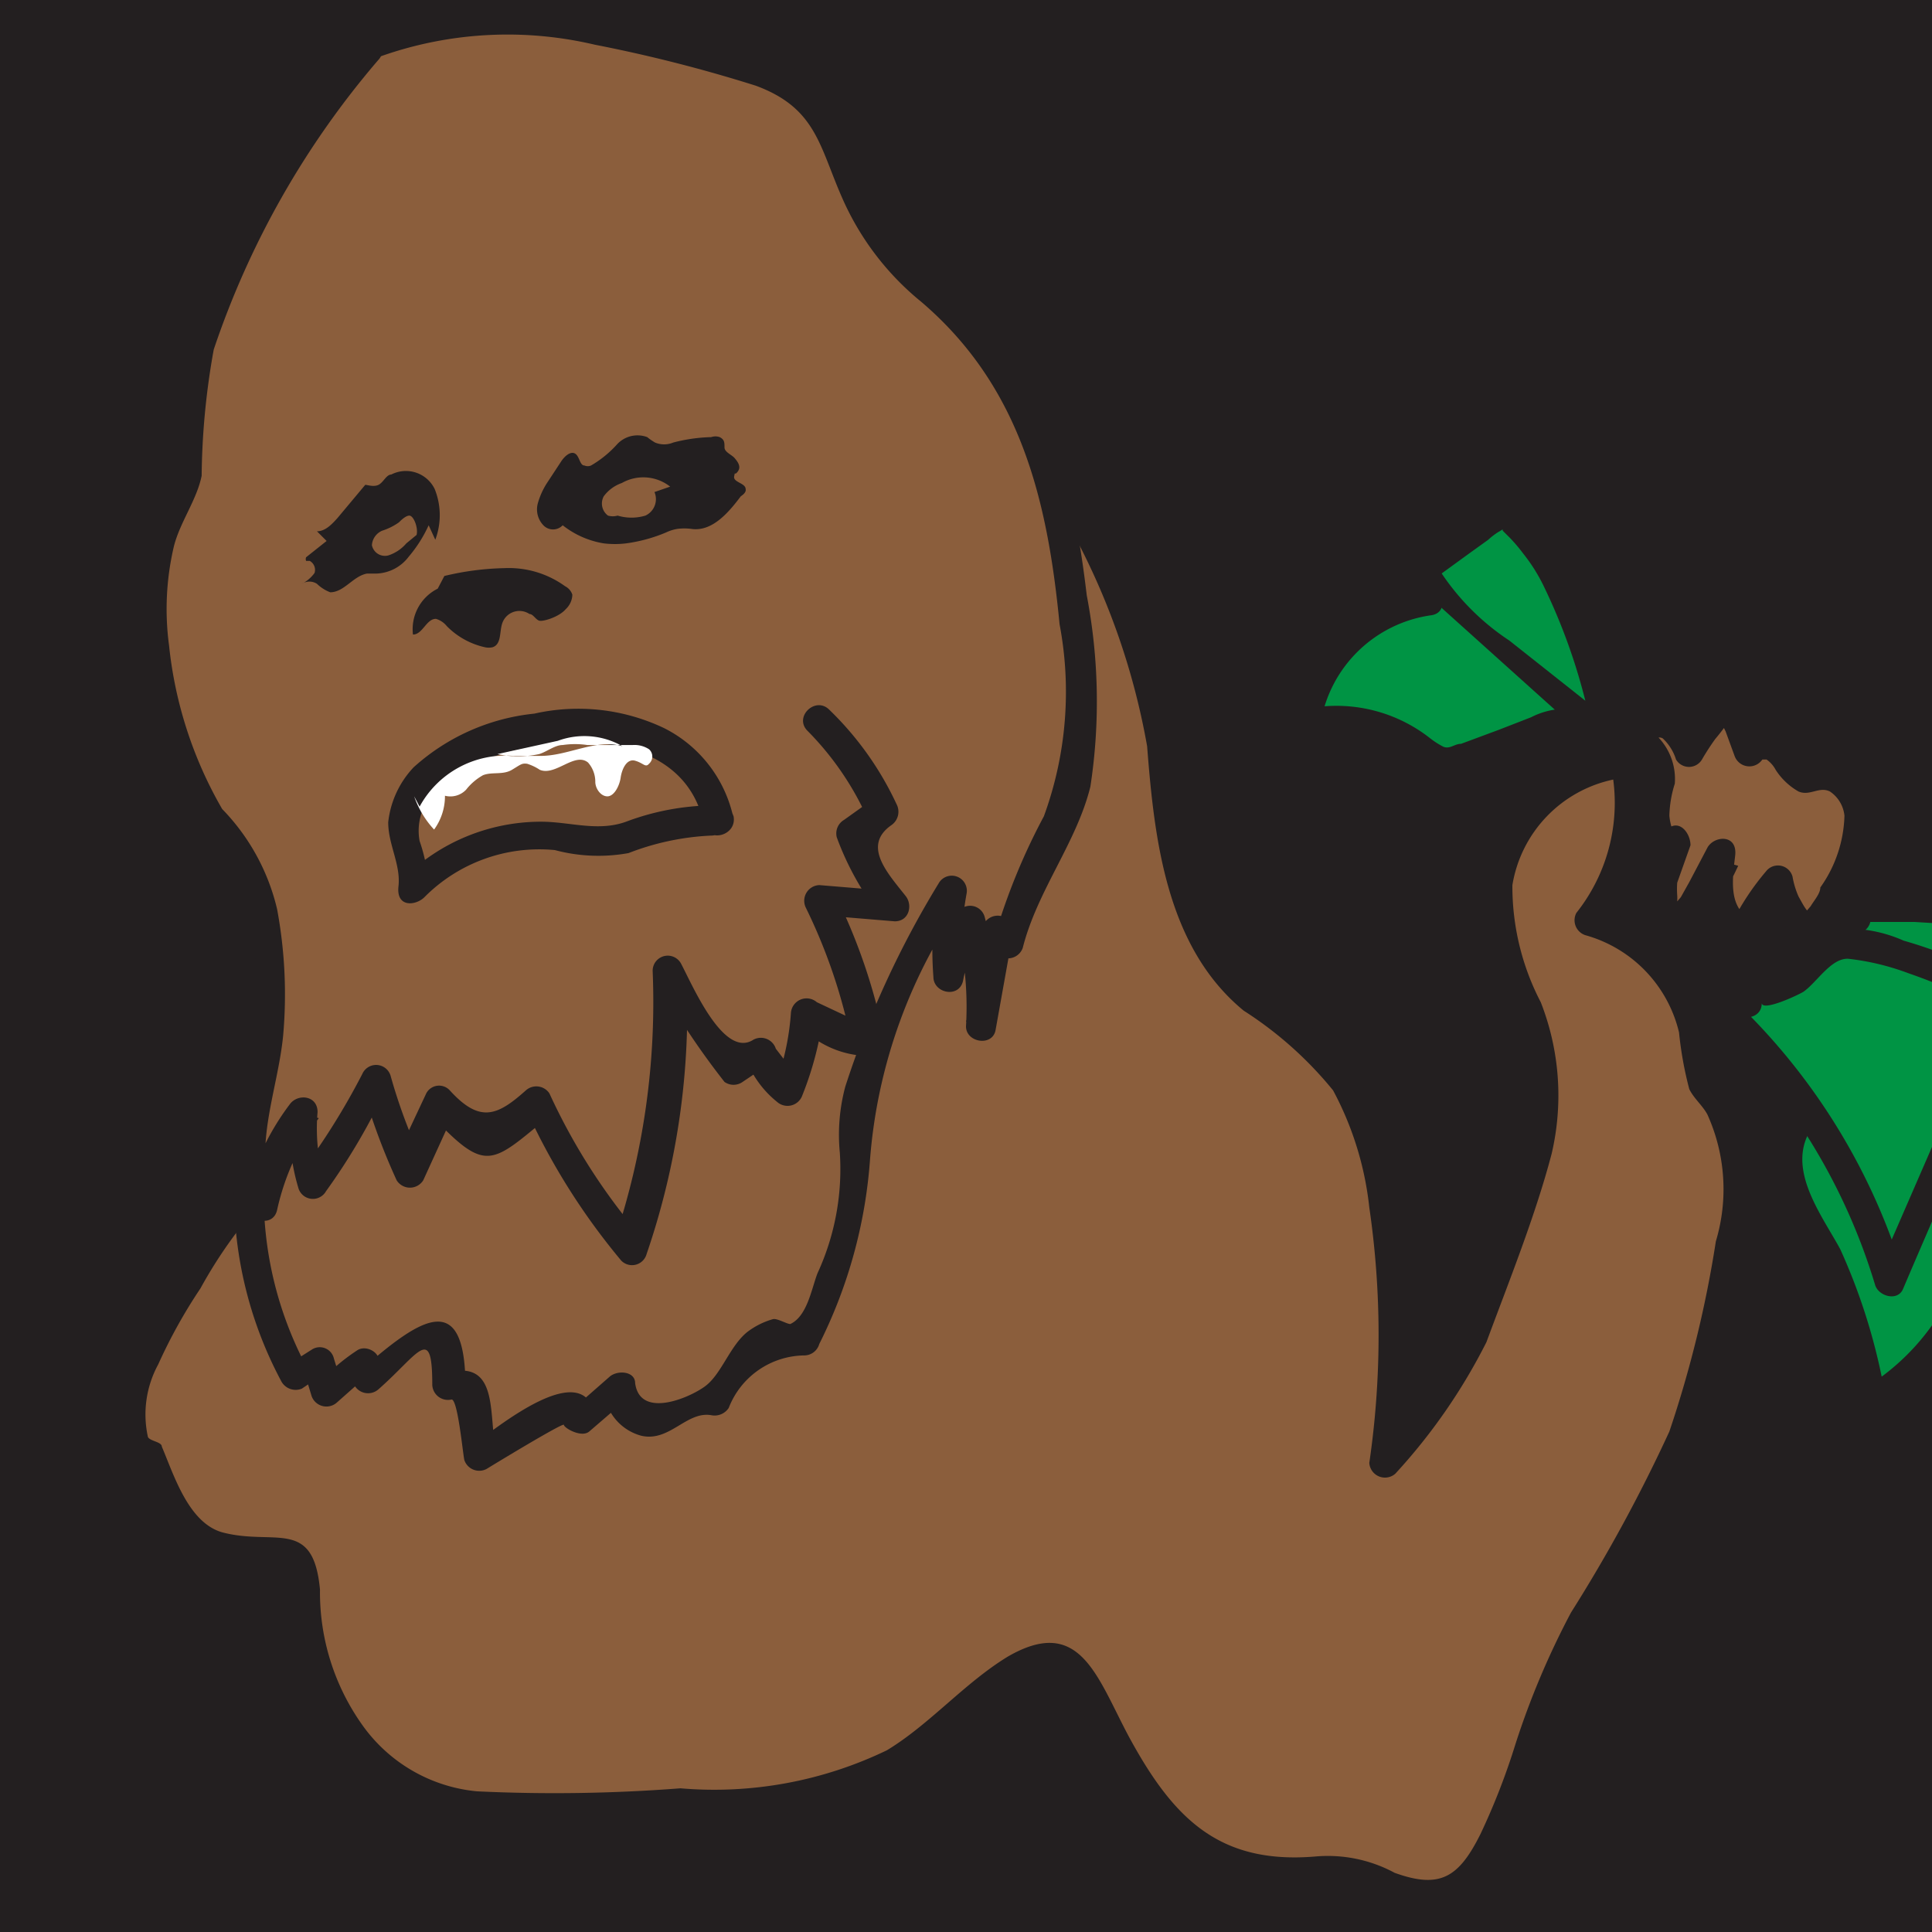 <svg xmlns="http://www.w3.org/2000/svg" id="Layer_2" width="32" height="32" viewBox="0 0 32 32"><path fill="#231f20" d="M-2.67-2.67h37.34v37.34H-2.67z"/><path fill="#8b5e3c" d="M26.7 12.66a2.35 2.35 0 0 0-1.87 2.6 5.4 5.4 0 0 0 .34 1 4.84 4.84 0 0 1 .45 2 13.34 13.34 0 0 1-1 3.09 6.63 6.63 0 0 1-.29 1 4.41 4.41 0 0 1-.52.78l-.81 1.1a14.35 14.35 0 0 0-.14-4.76 4.15 4.15 0 0 0-.78-1.87c-.52-.6-1.33-.92-1.82-1.55a4.39 4.39 0 0 1-.65-1.54 7.56 7.56 0 0 1-.33-1.57v-.77c-.11-1.49-1.12-2.75-1.52-4.19-.14-.5-.25-1.09-.7-1.35L3.85 20A20.71 20.71 0 0 0 2 23.23a.68.68 0 0 0-.07.48c.08.22.38.28.55.44.34.32.19.93.51 1.26.52.52 1.73-.16 2 .51a1.28 1.28 0 0 1 0 .7A3.42 3.42 0 0 0 6 29a2.43 2.43 0 0 0 .88.81 2.38 2.38 0 0 0 1 .13l3.85-.05a6.57 6.57 0 0 0 2.42-.34c1.13-.45 1.92-1.47 3-2.07a.42.42 0 0 1 .28-.08c.12 0 .21.12.28.22.48.7.8 1.49 1.3 2.18a2.61 2.61 0 0 0 2.08 1.25c.64 0 1.42-.34 1.84.15a3.81 3.81 0 0 0 .24.32c.37.34 1-.06 1.24-.49a24.39 24.39 0 0 0 1.42-3.46c.58-1.29 1.51-2.4 2-3.72a12.76 12.76 0 0 0 .6-2.28c.12-.61.24-1.23.37-1.85a1.38 1.38 0 0 0-.18-1.26c-.13-.12-.31-.19-.4-.34a1 1 0 0 1-.1-.55 2.5 2.5 0 0 0-1.84-2.31 3 3 0 0 0 .6-2.58"/><path fill="#231f20" d="M26.64 12.42A2.62 2.62 0 0 0 24.8 16a7.2 7.2 0 0 1 .54 1.86 5 5 0 0 1-.5 2.25c-.25.6-.39 1.2-.61 1.81a7.74 7.74 0 0 1-1.44 2.11l.43.18a12.76 12.76 0 0 0-.36-5.63c-.53-1.54-2.15-2-2.78-3.39s-.42-3.19-1-4.72c-.35-.87-.8-1.68-1.09-2.57a2.66 2.66 0 0 0-.77-1.47.26.26 0 0 0-.35 0l-6.27 6.35c-2.27 2.31-4.77 4.52-6.87 7a11.14 11.14 0 0 0-1.94 3.32.92.92 0 0 0-.06.76c.08.16.22.19.32.31a3.9 3.9 0 0 1 .57 1.11 1 1 0 0 0 .73.57c.23 0 .52-.06.73 0 .64.21.55.65.67 1.13a4.41 4.41 0 0 0 2.09 3.06 5.92 5.92 0 0 0 2.3.13c1.08 0 2.17 0 3.26-.06a6 6 0 0 0 3.77-1.6c.58-.46 1-1 1.68-.23a6.23 6.23 0 0 1 .62 1.1 4.33 4.33 0 0 0 1.34 1.51 2.44 2.44 0 0 0 1.66.37 2.16 2.16 0 0 1 1.52.4 1.59 1.59 0 0 0 .41.21c1.3.27 1.9-2 2.18-2.87.73-2.11 2.24-3.84 2.84-6a26 26 0 0 0 .7-3.4 1.84 1.84 0 0 0-.28-1.34c-.72-1.34-.75-2.7-2.45-3.26l.15.37a3.41 3.41 0 0 0 .63-2.78c-.05-.31-.53-.18-.48.14a2.93 2.93 0 0 1-.58 2.39.26.26 0 0 0 .15.37 2.2 2.2 0 0 1 1.55 1.61 6 6 0 0 0 .17.94c.08.16.22.27.3.42a3 3 0 0 1 .14 2.1 18.81 18.81 0 0 1-.77 3.15 25.81 25.81 0 0 1-1.63 3 13.43 13.43 0 0 0-.92 2.18 11.21 11.21 0 0 1-.58 1.49c-.36.72-.67.91-1.42.64a2.33 2.33 0 0 0-1.32-.27c-1.59.13-2.35-.63-3.09-2-.53-1-.81-2-2-1.31-.72.44-1.29 1.12-2 1.55a6.58 6.58 0 0 1-3.42.63 27.08 27.08 0 0 1-3.37.05 2.63 2.63 0 0 1-1.9-1.1 3.79 3.79 0 0 1-.7-2.24c-.11-1.2-.75-.72-1.62-.95-.56-.16-.8-.95-1-1.42 0-.08-.2-.09-.23-.16a1.73 1.73 0 0 1 .17-1.2 8.61 8.61 0 0 1 .7-1.26 7.68 7.68 0 0 1 1.13-1.56l3.24-3.29 8.59-8.73c.13-.13.71-.92.92-.93a17.51 17.51 0 0 0 .6 2.05 11.75 11.75 0 0 1 1.2 3.48c.12 1.55.32 3.33 1.6 4.38a6.23 6.23 0 0 1 1.48 1.32 5.29 5.29 0 0 1 .6 1.94 14.63 14.63 0 0 1 0 4.23.26.26 0 0 0 .43.18 9.55 9.55 0 0 0 1.51-2.18c.37-1 .81-2.09 1.08-3.12a4.23 4.23 0 0 0-.18-2.51 4.15 4.15 0 0 1-.47-1.94 2.14 2.14 0 0 1 1.68-1.75.25.25 0 0 0-.13-.49zM5.91 11.06a.92.92 0 0 0-.56.65c0 .17 0 .35-.09.53a2.08 2.08 0 0 1-.16.48 3.29 3.29 0 0 0-.27.94 2.06 2.06 0 0 0 .2 1 .26.26 0 0 0 .34.09.25.25 0 0 0 .09-.34 1.51 1.51 0 0 1-.13-.72 2.48 2.48 0 0 1 .23-.76 2.84 2.84 0 0 0 .22-.77c0-.18 0-.51.26-.58s.18-.59-.13-.49z"/><path fill="#231f20" d="M10.64 10.36l.76.2a2.72 2.72 0 0 1 .71.25 2.57 2.57 0 0 1 .47.52l.52.64a.25.25 0 0 0 .35 0 .26.26 0 0 0 0-.35l-.53-.62a2.76 2.76 0 0 0-.55-.58 3 3 0 0 0-.76-.28l-.84-.23a.25.25 0 0 0-.13.49z"/><path fill="#8b5e3c" d="M6 .81A7 7 0 0 1 8.55.26 6.92 6.92 0 0 1 9.91.5l1.87.5a5.45 5.45 0 0 1 1.57.56 1.12 1.12 0 0 1 .41.37 2 2 0 0 1 .19.59 4 4 0 0 0 1.24 2.1c.24.22.52.4.76.63a6 6 0 0 1 1.59 3.34 17 17 0 0 1 .32 4 2 2 0 0 1-.09.59 2.49 2.49 0 0 1-.27.51 6.9 6.9 0 0 0-.81 2l-.17-.25-.28 1.56a4 4 0 0 0-.17-1.73 2.38 2.38 0 0 0-.37.92 4.21 4.21 0 0 1 .07-1.46 19 19 0 0 0-1.4 3 2.4 2.4 0 0 0-.19 1.51 1.63 1.63 0 0 1 .11.42 1.07 1.07 0 0 1-.09.43l-.83 2.18c-.17.15-.41-.21-.63-.15s-.13.08-.18.14a6.32 6.32 0 0 0-.67 1c-.29-.18-.58.22-.89.33a.58.58 0 0 1-.72-.6l-.66.56c.06-.11-.06-.24-.18-.25a.58.58 0 0 0-.33.12L8 24.08c-.15-.22 0-.51 0-.78s-.32-.56-.5-.36v-.63c0-.11 0-.23-.1-.28s-.21 0-.3.07a9.21 9.21 0 0 0-.92.73L6 22.55a2.48 2.48 0 0 0-.58.5l-.16-.52-.4.26A5.92 5.92 0 0 1 4.17 19"/><path fill="#231f20" d="M6 1.05A6.3 6.3 0 0 1 9.85.74a24.28 24.28 0 0 1 2.67.68c1 .37 1.05 1 1.43 1.86A4.59 4.59 0 0 0 15.26 5c1.64 1.4 2.09 3.27 2.29 5.34a6 6 0 0 1-.26 3.18 10.41 10.41 0 0 0-.84 2.08l.45-.06-.16-.26a.26.26 0 0 0-.46.06L16 16.92l.49.07a5.46 5.46 0 0 0-.18-1.8.25.25 0 0 0-.46-.06 3.93 3.93 0 0 0-.39 1l.49.07a5.08 5.08 0 0 1 .06-1.4.25.25 0 0 0-.45-.19A15.69 15.69 0 0 0 14 18a3.08 3.08 0 0 0-.09 1.09 4.12 4.12 0 0 1-.37 2c-.1.26-.17.71-.45.84-.06 0-.22-.1-.29-.08a1.27 1.27 0 0 0-.42.21c-.29.23-.43.7-.7.9s-1.08.54-1.16-.05c0-.2-.29-.22-.42-.11l-.65.57.41.11c-.16-1.07-1.69.22-2 .43l.37.15c-.16-.53.08-1.57-.83-1.32l.31.24c0-1.63-.72-1.18-1.74-.28l.42.11-.12-.29c0-.13-.22-.25-.36-.15a3.27 3.27 0 0 0-.63.54l.41.11-.16-.52a.24.24 0 0 0-.36-.15l-.41.26.35.09a6.07 6.07 0 0 1-.69-3.7c0-.32-.47-.32-.5 0a6.62 6.62 0 0 0 .74 3.88A.27.27 0 0 0 5 23l.4-.27-.4-.14.16.53a.26.26 0 0 0 .42.11l.53-.47-.37-.15.11.29a.26.26 0 0 0 .42.11c.67-.59.89-1.09.89-.07a.26.26 0 0 0 .32.24c.1 0 .18.84.21 1a.26.26 0 0 0 .37.15c.08-.05 1.28-.78 1.28-.73s.29.22.42.11l.65-.56L10 23a.84.84 0 0 0 .62.78c.47.11.75-.41 1.16-.34a.28.28 0 0 0 .29-.12 1.36 1.36 0 0 1 1.26-.87.26.26 0 0 0 .24-.19 8.1 8.1 0 0 0 .84-3.05A8.65 8.65 0 0 1 16 14.84l-.46-.19a6 6 0 0 0-.08 1.53c0 .27.42.36.49.07a2.51 2.51 0 0 1 .34-.87l-.45-.06A5.51 5.51 0 0 1 16 17c0 .27.44.34.49.06l.29-1.62-.46.06.16.26a.26.26 0 0 0 .46-.06c.24-.95.89-1.74 1.12-2.67A9.32 9.32 0 0 0 18 9.86c-.23-1.94-.69-3.85-2.26-5.15a5 5 0 0 1-1.12-1.21c-.3-.5-.32-1.17-.62-1.68a2.56 2.56 0 0 0-1.54-.94A24.83 24.83 0 0 0 9.08.06a6.53 6.53 0 0 0-3.17.51c-.3.11-.17.59.13.48z"/><path fill="#8b5e3c" d="M6.08.84A15 15 0 0 0 3.3 5.72 2.22 2.22 0 0 0 3.05 7a2.11 2.11 0 0 1 .11.65A1.19 1.19 0 0 1 3 8a4.63 4.63 0 0 0-.47 2.71A9.27 9.27 0 0 0 3 12.42a3.58 3.58 0 0 0 .66 1.34 3.8 3.8 0 0 1 .42.48 1.58 1.58 0 0 1 .21.56 7.11 7.11 0 0 1 .06 3 3.3 3.3 0 0 0 0 2.19A3.62 3.62 0 0 1 5 18.42a2.63 2.63 0 0 0 .12 1.21 9.88 9.88 0 0 0 1.08-1.72 7 7 0 0 0 .55 1.49l.52-1.13.54.55a.35.35 0 0 0 .19.12.39.39 0 0 0 .22-.11l.67-.59a9.45 9.45 0 0 0 1.52 2.43 11.72 11.72 0 0 0 .65-4.55 9.7 9.7 0 0 0 1.15 1.62l.4-.26a1.07 1.07 0 0 0 .47.63 4.17 4.17 0 0 0 .34-1.29 1.16 1.16 0 0 0 1 .46 8.66 8.66 0 0 0-.78-2.28l1.21.1a3.51 3.51 0 0 1-.67-1.21l.49-.35A4.34 4.34 0 0 0 13.58 12"/><path fill="#231f20" d="M5.91.66A14.2 14.2 0 0 0 3.33 5a4.76 4.76 0 0 0-.52 2c0 1-.49 1.83-.55 2.83a7 7 0 0 0 1.43 4.32 5 5 0 0 1 .41 3.58 3.88 3.88 0 0 0 0 2.31c.09.21.43.27.49 0a4 4 0 0 1 .69-1.52l-.47-.12a3.42 3.42 0 0 0 .13 1.27.25.25 0 0 0 .46.06A10.37 10.37 0 0 0 6.41 18H6a10.66 10.66 0 0 0 .57 1.55.26.26 0 0 0 .44 0l.52-1.14-.4.05c.94 1 1 .82 2 0l-.4-.05a11 11 0 0 0 1.56 2.47.25.25 0 0 0 .42-.11 12.43 12.43 0 0 0 .66-4.61l-.46.13A12.91 12.91 0 0 0 12 17.92a.26.26 0 0 0 .3 0l.4-.27-.36-.15a1.67 1.67 0 0 0 .53.75.26.26 0 0 0 .42-.11 5.45 5.45 0 0 0 .35-1.36l-.43.17a1.59 1.59 0 0 0 1.19.54.26.26 0 0 0 .24-.32 9.58 9.58 0 0 0-.82-2.38l-.21.37 1.21.1c.24 0 .3-.27.18-.42-.3-.38-.72-.83-.24-1.17a.27.27 0 0 0 .09-.35 5.25 5.25 0 0 0-1.12-1.57c-.23-.22-.59.13-.35.36a4.91 4.91 0 0 1 1 1.47l.09-.35-.49.35a.26.26 0 0 0-.12.29 4.76 4.76 0 0 0 .74 1.32l.18-.43-1.21-.1a.26.26 0 0 0-.22.38 9.12 9.12 0 0 1 .76 2.26l.25-.31-.83-.39a.26.26 0 0 0-.43.18 4.26 4.26 0 0 1-.27 1.22l.42-.11-.4-.52a.26.26 0 0 0-.37-.15c-.49.32-1-.88-1.2-1.26a.25.25 0 0 0-.47.12 12.39 12.39 0 0 1-.64 4.48l.42-.11a10.13 10.13 0 0 1-1.49-2.34.26.26 0 0 0-.39-.05c-.47.42-.76.55-1.26 0a.24.24 0 0 0-.39.05l-.53 1.13H7a9 9 0 0 1-.53-1.42.25.25 0 0 0-.47-.03 11.59 11.59 0 0 1-1.08 1.71l.45.06a3.16 3.16 0 0 1-.11-1.14c0-.28-.33-.31-.46-.13a4.16 4.16 0 0 0-.75 1.64h.49c-.37-.91.06-1.85.15-2.78a7.71 7.71 0 0 0-.1-2.09 3.54 3.54 0 0 0-.91-1.66 6.81 6.81 0 0 1-.88-2.71 4.53 4.53 0 0 1 .08-1.64c.1-.4.38-.77.46-1.17a12.32 12.32 0 0 1 .2-2.09A14.4 14.4 0 0 1 6.26 1c.22-.22-.13-.57-.35-.34z"/><path fill="#8b5e3c" d="M27.19 12.17c0-.2.29-.28.47-.19a.92.92 0 0 1 .35.47 5.88 5.88 0 0 1 .51-.72s.09-.09.15-.08.1.08.12.14l.26.67c.09-.18.38-.11.52 0s.23.37.42.44a.52.52 0 0 1 .54 0 .86.86 0 0 1 .34.84 2.42 2.42 0 0 1-.33.88l-.24.46c-.07.13-.19.28-.33.24a.38.38 0 0 1-.14-.11 1.53 1.53 0 0 1-.28-.64 3.49 3.49 0 0 0-.56.87.73.73 0 0 1-.41-.56 2.18 2.18 0 0 1 0-.72l-.38.84c-.07.15-.19.31-.35.29s-.24-.33-.2-.54l.13-.76-.17.13a1 1 0 0 1-.17-.84 1.49 1.49 0 0 0 .08-.41.84.84 0 0 0-.34-.53"/><path fill="#231f20" d="M27.43 12.23a.11.11 0 0 1 .11 0 .8.8 0 0 1 .22.35.25.25 0 0 0 .43 0 4 4 0 0 1 .22-.34 4.08 4.08 0 0 0 .25-.33c-.16-.08-.22-.06-.15 0a.68.68 0 0 0 .07.2l.15.41a.26.26 0 0 0 .46.06h.07a.49.49 0 0 1 .15.17 1.09 1.09 0 0 0 .38.36c.19.08.34-.09.52 0a.55.55 0 0 1 .24.4 2.15 2.15 0 0 1-.4 1.19c0 .1-.1.21-.16.31l-.06.07s.05.06 0 0-.1-.16-.14-.23a1.39 1.39 0 0 1-.1-.33.25.25 0 0 0-.42-.11 4.22 4.22 0 0 0-.6.91l.35-.09c-.41-.18-.32-.7-.28-1.06s-.35-.33-.46-.13l-.3.57-.14.25-.06.07a.84.84 0 0 0 0-.1 1.49 1.49 0 0 1 0-.21L28 14c0-.19-.17-.43-.37-.28l-.17.13.34.09a.92.92 0 0 1-.15-.43 1.9 1.9 0 0 1 .09-.53 1 1 0 0 0-.4-.88c-.23-.21-.59.14-.35.36s.24.2.26.35-.08.34-.1.49a1.4 1.4 0 0 0 .22.89.26.26 0 0 0 .34.09l.18-.13-.37-.28a6.08 6.08 0 0 0-.16.95.66.66 0 0 0 .28.61.52.52 0 0 0 .66-.21 6.83 6.83 0 0 0 .49-.88l-.47-.13c-.07.54-.06 1.23.52 1.5a.27.27 0 0 0 .35-.09 3.08 3.08 0 0 1 .52-.82l-.42-.11c.07.36.34 1.05.82.92a.76.76 0 0 0 .43-.45c.13-.24.27-.48.38-.73a1.54 1.54 0 0 0 0-1.34.85.85 0 0 0-1.13-.37h.26c-.25-.12-.33-.42-.57-.55a.53.53 0 0 0-.72.16l.46.06c-.09-.23-.17-.46-.26-.68s-.19-.34-.4-.32-.32.19-.44.34a6 6 0 0 0-.39.59h.43c-.13-.27-.31-.57-.63-.62a.55.55 0 0 0-.65.39c-.07.32.41.45.48.13z"/><path fill="#009444" d="M26.63 12.09A6.82 6.82 0 0 0 25 8.57a.32.32 0 0 0-.16-.09.34.34 0 0 0-.15.07l-1.21.89a3.72 3.72 0 0 0 1.14 1.23l1.86 1.47"/><path fill="#231f20" d="M26.87 12a9.26 9.26 0 0 0-1-2.8 4.83 4.83 0 0 0-.43-.58c-.14-.16-.33-.41-.57-.41a.53.53 0 0 0-.33.15l-.4.29-.75.55a.26.26 0 0 0-.09.34 3.88 3.88 0 0 0 1.26 1.35l1.77 1.41a.26.26 0 0 0 .35 0 .25.25 0 0 0 0-.36L25 10.61a4 4 0 0 1-1.24-1.3l-.09.34.66-.48.32-.23a1.09 1.09 0 0 1 .17-.13s.15-.08.07-.08 0 0 0 .06l.12.12a2.75 2.75 0 0 1 .22.26 2.85 2.85 0 0 1 .33.52 9.82 9.82 0 0 1 .82 2.47.25.25 0 0 0 .48-.14z"/><path fill="#009444" d="M23.69 9.9a2.4 2.4 0 0 0-2 2 1.69 1.69 0 0 1 1.11 0 4.36 4.36 0 0 1 1 .53.48.48 0 0 0 .19.09.4.4 0 0 0 .26-.05L25.7 12a.44.44 0 0 1 .27-.05"/><path fill="#231f20" d="M23.62 9.66A2.65 2.65 0 0 0 21.41 12a.25.25 0 0 0 .31.25 1.5 1.5 0 0 1 1.12.06c.34.14.62.4.95.54s.74-.1 1-.22l.55-.21a1.56 1.56 0 0 1 .59-.18c.32 0 .32-.46 0-.5a1.26 1.26 0 0 0-.57.14l-.54.21-.62.23c-.11 0-.18.09-.29.05a1.35 1.35 0 0 1-.22-.14 2.51 2.51 0 0 0-2.14-.47l.32.24a2.16 2.16 0 0 1 1.84-1.81c.32-.05.18-.53-.13-.48z"/><path fill="#009444" d="M29.83 18.47a1.34 1.34 0 0 0-.09 1.32c.18.43.46.81.65 1.23a5.16 5.16 0 0 1 .32 1l.29 1.14a4.3 4.3 0 0 0 1.69-1.95 1.92 1.92 0 0 0 .33-1 1.89 1.89 0 0 0-.77-1.21"/><path fill="#231f20" d="M29.61 18.34a2 2 0 0 0 .24 2.19 5.28 5.28 0 0 1 .54 1.27c.13.47.24.95.36 1.43a.26.26 0 0 0 .37.15 4.56 4.56 0 0 0 1.76-2 1.93 1.93 0 0 0 .35-1.38 2.48 2.48 0 0 0-.81-1.14c-.23-.22-.59.13-.35.35a1.86 1.86 0 0 1 .68 1 1.87 1.87 0 0 1-.41 1.16A3.79 3.79 0 0 1 30.87 23l.36.14a9.93 9.93 0 0 0-.75-2.45c-.32-.59-.94-1.38-.44-2.05.2-.25-.24-.5-.43-.25z"/><path fill="#009444" d="M32.31 18.86a2.06 2.06 0 0 0 .89 0 3.85 3.85 0 0 0 .49-3.1.77.77 0 0 0-.34-.52.69.69 0 0 0-.35-.04l-2-.14a.41.41 0 0 0-.22 0 .14.14 0 0 0-.08.18"/><path fill="#231f20" d="M32.24 19.1a2.43 2.43 0 0 0 .93 0c.28 0 .4-.35.51-.59a4.19 4.19 0 0 0 .39-1.63 3 3 0 0 0-.28-1.57.81.81 0 0 0-.66-.4l-1-.06c-.37 0-.75-.07-1.12-.08s-.59.19-.52.52.55.18.49-.13c-.07.08-.08.11 0 .11h.72l.83.05h.41a.5.5 0 0 1 .34.09 1.09 1.09 0 0 1 .21.56 3.69 3.69 0 0 1-.49 2.79l.15-.12a1.77 1.77 0 0 1-.76 0 .25.25 0 0 0-.14.48z"/><path fill="#009444" d="M28.64 16.78a10.24 10.24 0 0 1 2.66 4.4l1.08-2.51a5.44 5.44 0 0 0 .29-.8 5 5 0 0 0 0-1.6 8.19 8.19 0 0 0-2.1-.68.61.61 0 0 0-.19 0 .5.5 0 0 0-.21.12c-.27.26-.52.62-.9.65a1.23 1.23 0 0 0-.27 0c-.08 0-.16.12-.13.2"/><path fill="#231f20" d="M28.46 17a10 10 0 0 1 2.6 4.29c.06.18.37.27.46.06.39-.92.8-1.84 1.18-2.77a3.63 3.63 0 0 0 .3-1.3v-.75c0-.25 0-.36-.24-.48a7.61 7.61 0 0 0-1.23-.47 2.29 2.29 0 0 0-1.23-.18c-.36.15-.51.59-.88.72-.18.05-.38 0-.55.1a.43.43 0 0 0-.19.39c0 .32.51.32.5 0 0 .16.65-.15.7-.19.22-.16.45-.55.73-.54a4.13 4.13 0 0 1 1 .24 9.71 9.71 0 0 1 1 .41l-.12-.22a6.55 6.55 0 0 1 0 1.25 4.43 4.43 0 0 1-.4 1.23l-1 2.3.45.06a10.46 10.46 0 0 0-2.73-4.5.25.25 0 0 0-.35.35zm-16.33-3.53A2.17 2.17 0 0 0 11 12.06a3.31 3.31 0 0 0-2.15-.24 3.51 3.51 0 0 0-2 .89 1.57 1.57 0 0 0-.42.91c0 .37.21.7.17 1.06s.29.32.43.18a2.68 2.68 0 0 1 2.16-.78 2.8 2.8 0 0 0 1.22.05 4.3 4.3 0 0 1 1.37-.29.25.25 0 0 0 0-.5 4.2 4.2 0 0 0-1.41.27c-.47.17-.93 0-1.41 0a3.24 3.24 0 0 0-2.28.94l.42.18a2.7 2.7 0 0 0-.15-.8.93.93 0 0 1 .25-.82 3 3 0 0 1 1.71-.74c1.06-.21 2.49 0 2.75 1.29.07.31.55.18.49-.14z"/><path fill="#fff" d="M6.86 13.19a1.55 1.55 0 0 0 .33.55.94.94 0 0 0 .18-.56.36.36 0 0 0 .35-.1.93.93 0 0 1 .28-.24c.15-.06.33 0 .48-.09s.16-.11.25-.1a.81.81 0 0 1 .21.1c.26.11.58-.3.8-.12a.48.48 0 0 1 .12.32c0 .11.09.24.2.24s.2-.17.22-.31.1-.32.24-.28.17.12.23.05a.16.16 0 0 0 0-.24.44.44 0 0 0-.27-.07h-.75a1.39 1.39 0 0 0-.41 0c-.13 0-.26.11-.39.15a1.61 1.61 0 0 1-.69 0l1-.22a1.27 1.27 0 0 1 1.07.09c-.45-.13-.91.17-1.38.16H8.5a1.62 1.62 0 0 0-1.55.84"/><path fill="#231f20" d="M7.25 9.75a.75.75 0 0 0-.41.76c.16 0 .22-.26.38-.26a.36.36 0 0 1 .18.12 1.27 1.27 0 0 0 .63.35.29.29 0 0 0 .13 0c.15-.05.11-.26.16-.4a.3.3 0 0 1 .45-.15c.06 0 .1.09.16.11s.33-.06.44-.19a.34.34 0 0 0 .11-.24.24.24 0 0 0-.12-.14 1.59 1.59 0 0 0-1-.3 4.64 4.64 0 0 0-1 .13M7.2 8.1a.53.53 0 0 0-.72-.24c-.08 0-.13.13-.21.17s-.19 0-.22 0l-.46.55c-.09.1-.2.22-.34.22l.16.16-.34.27a.08.08 0 0 0 0 .06h.06a.17.17 0 0 1 .08.2.59.59 0 0 1-.21.18.23.23 0 0 1 .25 0 .64.64 0 0 0 .22.14c.23 0 .38-.27.61-.31h.16a.7.7 0 0 0 .53-.28 2.22 2.22 0 0 0 .33-.52l.11.24a1.16 1.16 0 0 0-.01-.84zm-.3.76L6.73 9a.66.66 0 0 1-.3.2.22.22 0 0 1-.27-.17.28.28 0 0 1 .17-.24 1 1 0 0 0 .28-.14s.1-.11.17-.11.15.2.12.32zm5.45-.76c0-.1-.21-.11-.19-.21s0 0 .06-.08 0-.16-.05-.22-.17-.1-.17-.18 0-.13-.08-.17a.21.21 0 0 0-.14 0 2.74 2.74 0 0 0-.63.09.39.39 0 0 1-.3 0 1 1 0 0 1-.13-.09.46.46 0 0 0-.5.12 1.79 1.79 0 0 1-.43.35.14.14 0 0 1-.11 0c-.08 0-.08-.16-.16-.2s-.18.06-.23.14L9.06 8a1.24 1.24 0 0 0-.15.33.38.38 0 0 0 .09.37.22.22 0 0 0 .32 0A1.48 1.48 0 0 0 10 9a1.54 1.54 0 0 0 .37 0 2.59 2.59 0 0 0 .66-.18.7.7 0 0 1 .19-.06.91.91 0 0 1 .23 0c.34.05.61-.26.82-.54.06-.04.09-.08.08-.12zm-1.51.05a.3.3 0 0 1-.15.39.8.8 0 0 1-.46 0 .29.29 0 0 1-.16 0 .25.25 0 0 1-.07-.32.63.63 0 0 1 .3-.22.72.72 0 0 1 .8.06z"/></svg>